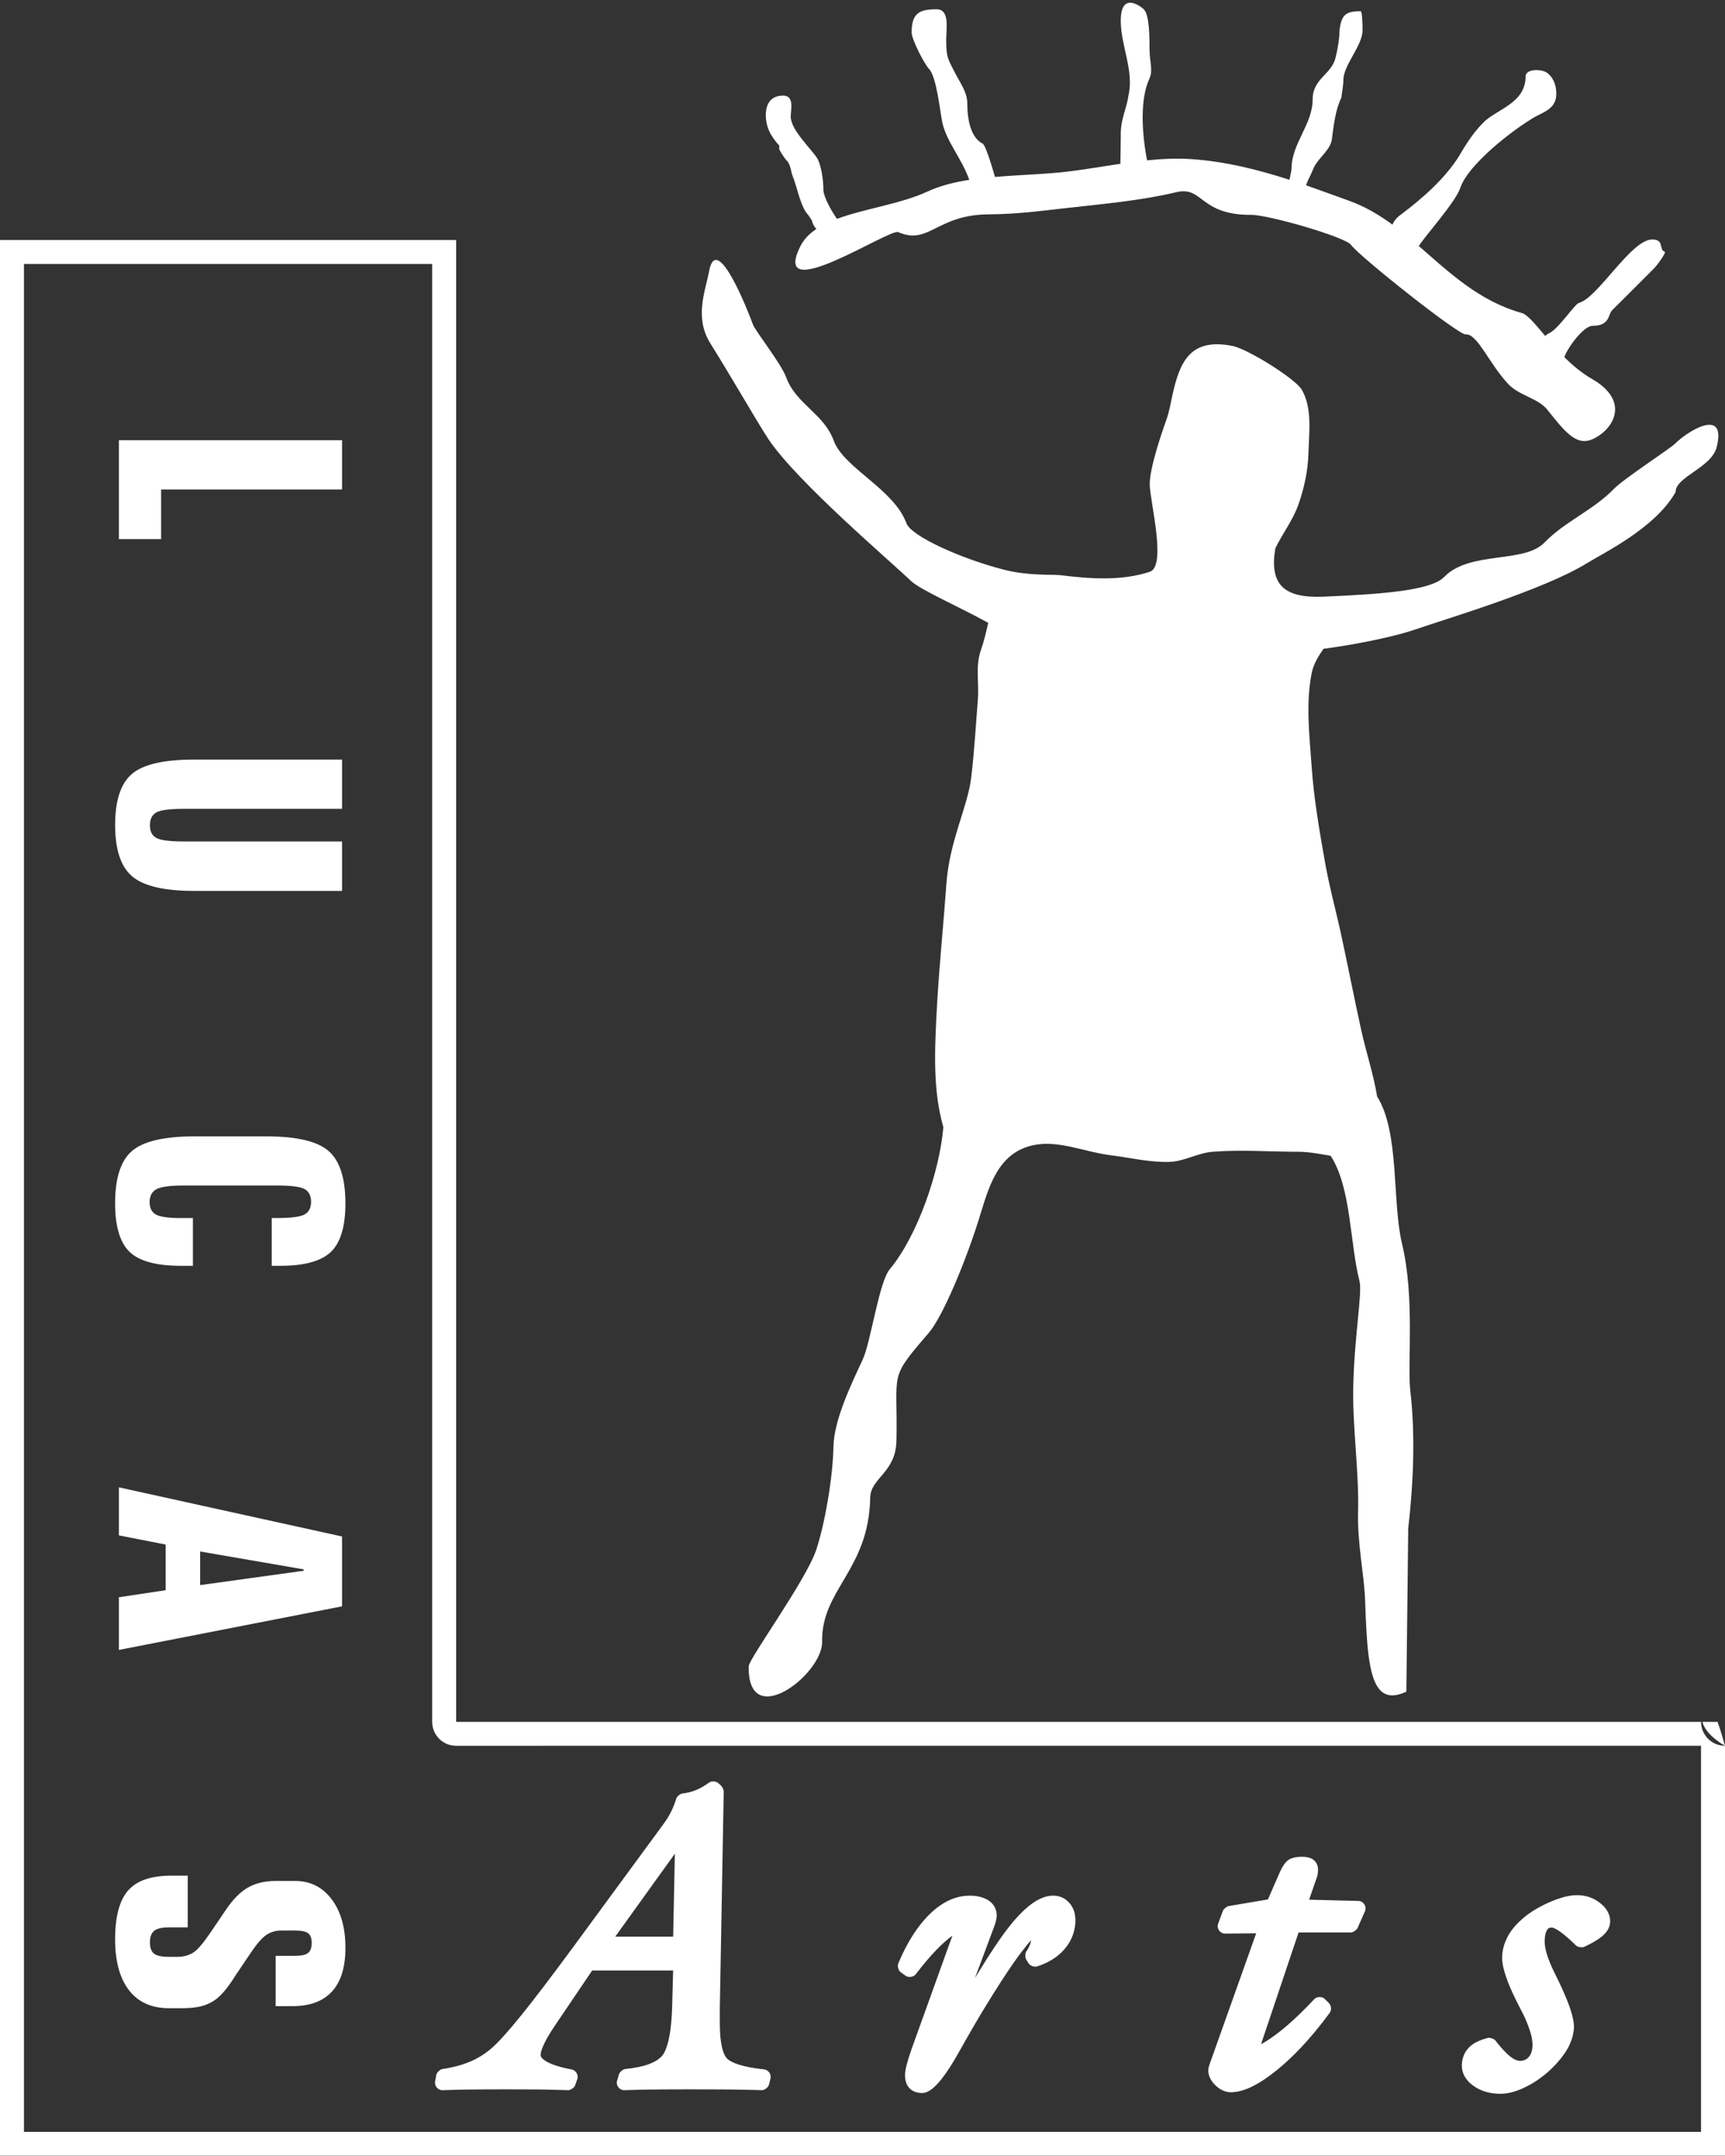 <svg clip-rule="evenodd" fill-rule="evenodd" stroke-linejoin="round" stroke-miterlimit="2" viewBox="0 0 600 750" xmlns="http://www.w3.org/2000/svg"><rect x="0" y="0" width="600" height="750" fill="#333333" stroke="none"/><g fill="#fff"><path d="m597.419 598.97c1.347 3.803 2.509 8.093 2.573 8.328l.003.002v142.625h-599.995v-666.44h158.659v515.485h433.008c0 4.6 3.727 8.329 8.326 8.333l-.001-.005c-.26-.142-6.723-3.715-7.846-8.328zm-5.758 8.333v134.289h-583.328v-649.774h141.992v507.152c0 4.602 3.731 8.333 8.334 8.333zm8.332 0h-.215l.217.005z"/><path d="m512.345 725.473c.001 0 .001.001-.002.001-.405-.301-.738-.567-.998-.811-.291-.26-.578-.562-.874-.905-1.43-1.675-2.091-3.558-1.992-5.643.057-1.166.296-2.263.728-3.277v-.011c.442-1.03 1.072-1.94 1.883-2.72.759-.744 1.706-1.389 2.835-1.924v.005c1.045-.505 2.247-.921 3.604-1.264.64-.156 1.841.203 2.419.697-.141-.146-.276-.297.01-.011 0 .006.021.032.052.068.047.037.088.083.12.12l-.011.005c.021.026.042.047.047.047.432.556.739.946.895 1.139.249.307.541.655.858 1.019 1.373 1.602 2.58 2.783 3.615 3.563l.01.011c.609.468 1.196.806 1.748 1.019l.005-.005c.494.192.978.291 1.446.291.619 0 1.17-.109 1.644-.312h.01c.458-.192.874-.505 1.259-.915.411-.458.733-.978.957-1.571.234-.64.374-1.41.421-2.31.005-.088.005-.072.005-.119v-.541c0-.109-.01-.302-.021-.546-.072-.973-.249-1.992-.546-3.059l-.01-.031c-.229-.853-.541-1.779-.905-2.756-.385-1.01-.832-2.091-1.342-3.225 0-.005-.011-.016-.011-.021s0-.01-.005-.016c-.187-.374-.504-.998-1.04-2.059-.416-.817-.905-1.774-1.482-2.877l-.016-.036c-1.763-3.506-3.074-6.554-3.927-9.139-.926-2.761-1.337-5.06-1.248-6.891.047-1.082.224-2.169.52-3.251v-.01c.286-1.051.687-2.086 1.196-3.111.52-1.045 1.139-2.039 1.836-2.949h.011c.723-.952 1.529-1.841 2.408-2.679l.005.006c1.337-1.28 2.809-2.461 4.421-3.511 1.576-1.035 3.36-2.018 5.357-2.928l-.005-.006.042-.015.01-.011c.385-.177.926-.405 1.592-.681.634-.265 1.154-.463 1.545-.609v.011c2.673-.973 5.045-1.451 7.084-1.451h.026c1.466.005 2.866.223 4.181.65.146.052.344.125.635.234h.01c1.082.426 2.097 1.004 3.043 1.732v-.005c.063.046.146.109.245.192.296.234.577.479.853.749.01.005.01.005.01.01.317.307.567.567.754.796v.021c1.269 1.534 1.857 3.209 1.774 5.009-.047.962-.338 1.888-.89 2.777-.457.739-1.097 1.446-1.908 2.138-.011.005-.011.016-.021.021-.718.603-1.607 1.222-2.674 1.841-1.014.588-2.205 1.191-3.547 1.821-.712.327-2.216.083-2.783-.448l-1.066-1.019c-.307-.297-.629-.588-.946-.884-1.524-1.389-2.83-2.44-3.891-3.158v.006l-.031-.021-.011-.011c-.244-.161-.426-.286-.556-.364-.161-.104-.328-.192-.489-.281l-.01-.01c-.661-.348-1.171-.52-1.524-.52h-.026c-.349 0-.651.057-.879.166-.052.021-.084.037-.094.047v.005c-.172.099-.328.245-.468.422l.005.005-.047.057.011.005c-.094.125-.151.224-.182.281l-.011.011c-.052.093-.109.208-.161.332-.307.723-.499 1.696-.546 2.929-.011.088-.011.047-.011.109l-.01.515h.005c-.01 0-.01.005-.01.01l.026.51c.062.931.223 1.919.499 2.954l.011.026c.213.843.488 1.722.821 2.617l.011.01c.364.993.78 2.008 1.258 3.032 0 .006.006.016.011.021l-.005.005c.171.37.494 1.03.92 1.909.375.775.801 1.639 1.269 2.596l.021.031c.016.036-.052-.109.234.499 0 .011.011.016.011.021.499 1.061.957 2.044 1.352 2.939.426.957.811 1.856 1.149 2.699 1.842 4.515 2.71 7.911 2.601 10.163-.042.822-.172 1.686-.395 2.591-.208.858-.5 1.721-.853 2.595h-.005l-.006.016-.01.015c-.12.302-.234.557-.333.76-.14.301-.265.54-.354.728l-.01.01c-.64 1.217-1.43 2.398-2.346 3.542l.011.005c-1.426 1.831-3.007 3.506-4.734 5.03-1.716 1.519-3.557 2.855-5.518 4.01l-.062.042v-.011c-.567.333-1.098.64-1.602.9-.479.25-1.004.51-1.592.77v.005c-2.793 1.259-5.394 1.883-7.771 1.883-1.799 0-3.464-.224-4.998-.666-1.581-.452-3.017-1.144-4.307-2.054l-.021-.021c-.104-.078.131.109-.202-.146l-.004-.001c-.001-.002-.004-.004-.007-.004zm-181.506-50.935c.034-.088.075-.182.116-.296.115-.317.224-.609.323-.869-.827.552-1.836 1.374-3.017 2.45h.005l-.223.193c-.011.005-.021.015-.026.02-.38.344-.739.687-1.062 1.01l-.01.01c-.406.395-.827.822-1.259 1.264-2.215 2.299-4.624 5.128-7.183 8.473-.754.977-2.507 1.232-3.505.515l-1.717-1.249c-.769-.556-1.217-2.106-.863-2.99.031-.084.068-.162.083-.209.437-1.019.853-1.95 1.243-2.782.442-.942.9-1.852 1.373-2.752 2.424-4.603 5.144-8.394 8.146-11.359h-.006l.042-.031c.619-.604 1.222-1.16 1.805-1.639v-.01c.541-.458 1.165-.931 1.857-1.41 3.313-2.293 6.735-3.438 10.246-3.438 1.29 0 2.46.12 3.516.37h.011c1.139.265 2.148.686 3.016 1.237l.031.011c.958.629 1.696 1.409 2.195 2.346.521.967.76 2.033.708 3.183v.01h-.005c-.011.276-.058.593-.12.962v.011c-.062.296-.12.567-.193.822v.015c-.005.016-.01.026-.01.042 0 0 0 .005-.005.01 0 .005.005.016 0 .021l-.005-.005c-.084.338-.167.65-.266.941l-.01.011c-.109.327-.224.65-.343.978l-.011.015-6.616 17.721c.432-.723.859-1.415 1.28-2.107 4.046-6.626 7.443-11.703 10.163-15.213h.01l.006-.006c.775-1.003 1.55-1.955 2.293-2.824.749-.863 1.488-1.669 2.221-2.413 4.042-4.094 7.781-6.143 11.204-6.143 2.403 0 4.353.905 5.841 2.72v-.005c.021.016.073.083.145.182l.006-.005c.161.213.333.468.525.775l.005-.005c.135.223.286.504.437.837 0 .005 0 .011.011.016h-.006c.619 1.378.89 2.933.807 4.67-.089 1.79-.453 3.485-1.108 5.093-.64 1.581-1.566 3.068-2.773 4.447l-.031.052-.015.015-.011-.005c-.333.374-.676.733-1.009 1.056-.364.343-.754.676-1.149.998-2.003 1.608-4.421 2.872-7.256 3.787-.915.296-2.419-.27-2.923-1.082l-.858-1.389c-.396-.639-.364-2.132.062-2.751.276-.401.525-.811.744-1.212.203-.385.39-.78.546-1.181.031-.104.042-.14.052-.156.042-.119.083-.213.104-.286.01-.031.042-.14.083-.291.063-.25.109-.499.146-.744-.739.739-1.904 2.174-3.527 4.296l-.005.011c-.374.494-.811 1.071-1.29 1.732-.426.588-.905 1.264-1.42 2.008-2.59 3.734-5.726 8.571-9.378 14.537l-.01.021c-1.191 1.919-2.507 4.114-3.942 6.579v.011c-1.514 2.585-3.106 5.367-4.786 8.353l-.02.031c-.786 1.42-1.509 2.689-2.154 3.771-.671 1.129-1.342 2.216-2.013 3.24-3.687 5.685-6.808 8.531-9.32 8.531-.905 0-1.727-.141-2.46-.406h-.011c-.848-.317-1.56-.791-2.127-1.425l-.031-.042c-.531-.619-.916-1.383-1.134-2.278-.187-.759-.26-1.592-.219-2.491v-.011c.016-.265.011-.229.011-.229v-.031s.01-.073.062-.437c0-.015.011-.104.063-.447l-.006-.005c.11-.708.292-1.535.541-2.455h.006c.192-.723.416-1.483.67-2.278.219-.692.521-1.587.895-2.669v-.021l13.737-38.192c-.255.65-.058.135.02-.068l.009-.008.007-.018c0-.005.005-.005.005-.005l.016-.036c0-.002-.001-.002-.002-.001l-.014.037h-.005c.008-.02.016-.034.019-.037zm89.448 45.407c.02-.353.114-.811.28-1.373h.006c.135-.468.301-.952.489-1.467l.02-.041.203-.531 15.651-44.002-10.855.104c-1.717.01-2.996-1.8-2.398-3.412l1.675-4.525c.223-.593 1.342-1.524 1.966-1.628l13.69-2.32 4.254-9.726.031-.058c.448-.957.885-1.737 1.311-2.345.557-.791 1.16-1.384 1.81-1.769l.042-.031c.041-.026-.115.031.223-.114.141-.073.276-.13.396-.182l.587-.203.021-.011c.874-.265 1.961-.4 3.23-.4.702 0 1.327.057 1.899.177.712.151 1.326.4 1.836.738l.047.031c.639.448 1.107 1.03 1.409 1.753v.021c.255.619.369 1.3.333 2.013l-.062.77-.084.759c-.041.203-.104.421-.182.661h.005c-.005.01-.005.015-.005.026 0 0-.005 0-.005.005-.047.146-.099.281-.146.4l.006.006-2.627 7.573 17.174.431c1.743.042 2.96 1.951 2.263 3.558l-2.601 5.893c-.312.692-1.565 1.519-2.319 1.519h-18.179l-13.065 38.884c.275-.151.546-.307.827-.463 1.68-.983 3.438-2.2 5.279-3.625l.016-.005c.691-.541 1.196-.952 1.57-1.248.354-.297.885-.749 1.618-1.379h.01c2.83-2.46 5.909-5.451 9.222-8.982.884-.947 2.705-.973 3.625-.063l1.504 1.498c.801.796.905 2.497.197 3.376l-.01.015-.005-.005c-.801 1.087-1.644 2.195-2.507 3.308-.937 1.197-1.79 2.263-2.559 3.189-4.411 5.31-8.806 9.747-13.201 13.315l-.005.021-.026.02-.005-.01c-1.535 1.238-2.996 2.33-4.39 3.266-1.441.963-2.814 1.769-4.104 2.409-2.767 1.373-5.29 2.059-7.542 2.059-.978 0-1.945-.223-2.902-.671-.853-.4-1.68-.978-2.471-1.737l-.223-.224c0-.005-.011-.005-.011-.01-.192-.192-.385-.406-.567-.635-.192-.234-.359-.462-.51-.681l-.005-.01c-.832-1.249-1.217-2.559-1.154-3.912zm-266.455-.187h.021-.021c.031-.005.078-.01.026-.005.016 0 .036-.005.057-.005.687-.11 1.191-.188 1.545-.255.401-.078.874-.167 1.488-.307h.01c2.471-.525 4.686-1.212 6.642-2.049l.021-.011c.364-.156.744-.327 1.118-.509.432-.208.806-.396 1.103-.557v-.005c1.867-.999 3.641-2.226 5.295-3.662l-.006-.005c1.15-1.009 2.575-2.471 4.265-4.353h.011c1.727-1.925 3.698-4.255 5.903-6.996l.011-.005c2.195-2.71 4.8-6.055 7.812-10.013 3.001-3.947 6.345-8.426 10.033-13.424l31.426-42.827.016-.042c.572-.754 1.076-1.472 1.503-2.153v-.011c.457-.738.879-1.477 1.248-2.226l.016-.026.01-.01c.094-.177.198-.395.307-.635.078-.166.177-.385.291-.639.489-1.108.9-2.221 1.228-3.329.218-.754 1.388-1.722 2.169-1.805.78-.083 1.576-.224 2.377-.427.78-.192 1.56-.447 2.33-.764v.005c.733-.307 1.487-.681 2.273-1.129.785-.452 1.534-.946 2.247-1.466.816-.604 2.449-.531 3.198.145l1.082.978c.328.297.853 1.493.843 1.93l-1.363 75.522v5.128c0 3.438.255 6.242.765 8.4.437 1.878 1.045 3.189 1.81 3.927.827.806 2.241 1.514 4.244 2.133 2.231.692 5.108 1.222 8.629 1.602 1.425.145 2.533 1.721 2.19 3.115l-.536 2.169c-.234.978-1.535 1.971-2.538 1.94l-3.054-.088c-2.096-.052-4.259-.099-6.475-.125-.406-.005-.843-.016-1.259-.016l-1.638-.015c-.713-.005-1.467-.011-2.232-.016-2.767-.015-6.085-.026-9.955-.026-.759 0-1.492.005-2.205.005-1.779 0-3.422.006-4.92.011-.734 0-1.446.005-2.138.01-2.013.011-3.74.026-5.149.047-.188 0-.375.005-.562.005v.005l-1.285.021c-.374.005-.816.016-1.248.026-1.935.042-3.828.099-5.659.156-1.659.063-2.98-1.638-2.517-3.24l.671-2.309c.218-.76 1.399-1.738 2.189-1.816 3.329-.327 6.096-.899 8.296-1.726 1.992-.755 3.485-1.686 4.463-2.814.036-.047-.078.093.042-.058l.01-.015c.25-.307.489-.656.702-1.04.239-.437.473-.952.692-1.524 1.207-3.184 1.909-8.083 2.091-14.673l.343-12.421h-28.165l-12.972 19.198c-.91 1.352-1.669 2.544-2.278 3.579-.598 1.019-1.118 2.018-1.565 2.959-.411.884-.708 1.638-.885 2.268-.156.536-.234.998-.234 1.389 0 .702.651 1.435 1.946 2.21v.01c.894.536 2.059 1.036 3.495 1.493 1.508.489 3.313.936 5.409 1.337 1.431.27 2.403 1.945 1.925 3.318l-.765 2.174c-.296.843-1.602 1.738-2.491 1.701-.214-.01-.344-.015-.432-.021-1.737-.052-5.633-.161-7.531-.192l-1.093-.016c-.457-.005-.941-.01-1.414-.015-.625-.005-1.296-.011-1.966-.016-2.45-.015-5.41-.026-8.874-.026-.718 0-1.415.005-2.091.005-1.68 0-3.24.006-4.66.011-.713 0-1.399.005-2.044.01-1.925.011-3.579.026-4.947.047l-.556.01h.005c-.421.006-.837.016-1.243.021-.364.005-.796.016-1.217.026-1.888.042-3.761.099-5.602.156-1.503.063-2.824-1.461-2.554-2.975l.417-2.309c.15-.822 1.227-1.888 2.064-2.06h.037zm-52.096-21.887h-5.856v-17.507h6.897c2.085 0 3.536-.338 4.384-1.004s1.259-1.831 1.259-3.48c0-1.617-.416-2.735-1.243-3.36-.827-.619-2.283-.946-4.4-.946h-5.046c-1.971 0-3.713.551-5.248 1.628-1.518 1.076-3.287 3.178-5.331 6.22l-4.962 7.365c-.25.365-.634.983-1.149 1.769-2.32 3.547-4.447 5.95-6.377 7.25-1.446.978-3.032 1.696-4.816 2.133-1.759.432-3.901.645-6.377.645h-4.744c-5.997 0-10.61-2.075-13.835-6.216-3.23-4.15-4.853-10.085-4.853-17.777 0-7.865 1.509-13.524 4.53-16.967 3.017-3.438 8.01-5.144 15.001-5.144h5.732v17.991h-6.575c-2.387 0-4.083.395-5.087 1.186-.988.78-1.492 2.117-1.492 3.989 0 1.894.473 3.194 1.404 3.948.921.739 2.637 1.124 5.175 1.124h3.001c2.174 0 4.063-.526 5.659-1.592 1.597-1.066 3.626-3.615 6.289-7.542l4.993-7.365c2.377-3.511 4.889-6.08 7.583-7.609s5.909-2.289 9.628-2.289h6.787c5.228 0 9.451 2.107 12.665 6.335 3.215 4.229 4.817 9.883 4.817 16.951 0 6.679-1.545 11.734-4.655 15.151-3.106 3.407-7.703 5.113-13.758 5.113zm229.077-23.273.002-.002-.003.004c-.004.009-.008.018-.008.027v-.021c.004 0 .005-.003.008-.006zm-96.669-.897.588-28.856-20.737 28.856zm-115.166-139.206v24.295l-77.618 15.162v-18.324l16.254-2.445v-15.89l-16.254-3.178v-16.717zm-13.362 11.432-35.997-6.215v11.692l35.997-4.988zm-8.103-105.595h-3.001v-16.613h1.685c4.941 0 8.192-.406 9.721-1.233s2.278-2.299 2.278-4.405c0-2.128-.754-3.631-2.278-4.458s-4.78-1.227-9.721-1.227h-32.097c-4.884 0-8.103.421-9.685 1.29-1.581.863-2.371 2.361-2.371 4.514 0 2.06.733 3.501 2.21 4.307 1.472.806 4.291 1.212 8.478 1.212h4.364v16.613h-4.26c-8.493 0-14.418-1.628-17.762-4.848-3.355-3.235-5.035-8.884-5.035-16.961 0-8.712 1.966-14.761 5.872-18.137 3.907-3.37 11.157-5.076 21.757-5.076h24.987c10.548 0 17.752 1.69 21.648 5.092 3.9 3.407 5.841 9.476 5.841 18.23 0 8-1.675 13.612-5.03 16.847-3.339 3.225-9.211 4.853-17.601 4.853zm21.465-176.109v17.138h-54.878c-4.941 0-8.176.405-9.685 1.232-1.508.822-2.262 2.325-2.262 4.494 0 2.159.754 3.615 2.262 4.427 1.509.811 4.744 1.206 9.685 1.206h54.878v17.201h-51.305c-10.491 0-17.715-1.675-21.678-5.045-3.969-3.36-5.951-9.326-5.951-17.882 0-8.546 1.956-14.465 5.873-17.789 3.901-3.328 11.156-4.982 21.756-4.982zm0-111.088v17.132h-62.94v17.269h-14.678v-34.401z"/><path d="m443.599 190.714c2.527-5.165 6.147-9.82 8.046-15.256 1.971-5.627 3.282-11.614 3.454-17.59.213-7.469 1.419-15.859-2.305-22.288-2.215-3.838-18.818-14.204-24.144-15.25-14.553-2.855-18.157 5.415-20.696 16.421-.827 3.588-1.066 5.919-2.293 9.383-1.878 5.263-5.748 16.69-5.748 22.287 0 5.815 6.013 28.518 0 30.495-9.856 3.24-20.768 2.444-31.046 1.175-2.928-.353-10.819.338-19.687-1.914-14.776-3.776-32.247-11.645-33.901-16.15-4.338-11.89-21.809-19.223-25.284-28.736-3.474-9.519-13.112-12.613-16.586-22.121-1.732-4.749-10.658-15.937-11.526-18.309-1.732-4.748-12.613-32.508-15.235-18.537-1.305 6.975-5.232 16.124.468 25.19 6.752 10.735 16.67 28.014 20.197 33.293 9.924 14.849 42.671 42.634 49.484 49.23 3.236 3.131 16.806 9.034 26.948 14.631-.744 3.115-1.42 6.267-2.481 9.227-2.112 5.94-.66 11.302-1.149 17.601-.703 9.034-1.228 17.97-2.299 26.979-1.223 10.314-7.615 22.068-8.66 37.246-.822 11.916-2.45 28.3-3.168 40.85-.983 17.352-1.524 30.625 2.133 43.535-1.254 15.224-8.931 37.802-18.657 49.443-3.75 4.488-6.57 25.257-9.352 31.301-3.599 7.817-10.028 20.794-10.215 30.417-.203 10.491-2.851 26.266-5.94 35.737-3.428 10.512-23.489 38.022-23.536 40.643-.437 22.729 25.325 3.121 25.543-8.244-.525-18.376 16.239-25.044 16.717-50.395.141-6.996 8.92-8.571 9.134-19.936.473-24.482-2.934-20.94 11.224-37.387 4.671-5.435 12.374-23.53 17.362-39.285 3.235-10.231 6.106-23.468 19.26-26.079 8.728-1.727 17.627 2.424 26.448 3.521 6.892.853 13.763 2.575 20.696 2.346 5.108-.166 9.851-3.126 14.943-3.521 9.94-.78 19.931 0 29.897 0 3.604 0 7.417.759 11.193 1.394 7.204 11.12 6.652 30.422 10.033 43.592 1.051 4.109-1.815 19.078-2.179 36.923-.286 13.882 2.054 29.512 1.685 43.212-.307 11.328 2.153 21.949 2.455 31.078.239 7.286.525 13.679 1.176 18.833 1.435 11.344 4.66 16.738 13.164 12.775l.65-56.808c1.696-14.829 2.611-31.614.702-48.07-1.035-8.936 1.628-32.305-2.824-50.759-3.579-14.912-.801-38.848-8.702-51.399-1.253-7.776-3.807-15.297-5.503-22.995-2.408-10.928-4.54-21.907-6.902-32.84-1.851-8.614-4.223-17.123-5.747-25.804-1.914-10.881-3.823-21.809-4.598-32.84-.759-10.923-2.143-22.121 0-32.841.598-2.996 2.237-5.747 4.099-8.421 13.294-1.737 26.417-4.759 32.117-6.782 8.889-3.142 44.341-13.576 59.549-23.016 5.404-3.36 23.832-12.218 30.792-24.721 0-5.363 12.524-8.452 14.314-15.661 3.578-14.413-10.736-5.009-14.314-1.321-1.79 1.841-17.887 12.212-21.466 15.895-7.152 7.38-17.003 11.286-24.149 18.667-7.157 7.38-25.944 2.741-34.885 11.963-4.546 4.691-21.346 5.955-41.896 6.839-14.033.609-18.912-4.348-16.81-16.846z"/><path d="m507.959 65.291c2.668-8.005 18.017-20.025 26.027-24.691 4.01-2.002 7.339-3.339 7.339-8.01 0-3.339-1.332-6.007-3.334-7.338-2.008-1.332-7.344-1.332-7.344 1.331 0 9.347-10.008 11.349-14.678 16.02-4.005 4.01-6.674 8.676-8.676 12.015-4.671 7.344-12.015 14.012-20.025 20.025-1.565 1.133-2.491 2.33-2.918 3.516-4.634-3.402-9.549-6.336-15.099-8.317-4.556-1.628-9.565-3.501-14.938-5.358.395-1.575 1.103-2.491 2.257-5.19 1.337-4.005 6.008-6.674 6.674-10.679.671-5.341 1.336-10.683 3.339-14.683 0-.671.671-4.005.671-6.002 0-5.342 6.668-12.02 6.668-17.351 0-.671 0-6.673-.666-6.673-5.336 0-6.673 1.331-7.339 6.673 0 2.668-.671 6.673-1.337 9.336-1.336 6.013-8.01 7.344-8.01 14.688 0 8.671-7.333 15.344-7.333 24.02 0 .598-.401 2.267-.723 3.921-10.569-3.406-22.256-6.418-34.313-7.203-5.024-.328-10.116-.078-15.224.442-1.857-9.727-2.507-21.393.863-28.524 1.28-2.699 0-6.002 0-10.007 0-4.01 0-12.02-2.002-14.017-.666-.666-8.005-6.668-8.005 4.005 0 8.675 4.671 17.351 2.674 26.027-.671 4.67-2.674 8.01-2.674 13.351 0 2.72-.078 6.647-.14 10.361-8.135 1.207-16.223 2.689-24.025 3.272-6.787.515-13.356.764-19.588 1.295-1.321-4.603-3.36-11.131-4.296-11.594-4.005-2.002-5.336-8.004-5.336-14.012 0-4.005-2.669-7.339-4.666-11.349-2.002-4.005-2.673-4.671-2.673-10.678 0-4.005 1.331-10.678-3.345-10.678-6.002 0-8.67 1.336-8.67 8.01 0 2.668 4.665 11.343 6.007 12.68 2.663 2.663 3.828 14.709 4.666 18.683 1.378 6.543 6.772 12.561 9.372 19.957-5.284.822-10.225 2.065-14.709 4.14-9.154 4.229-21.694 5.867-31.29 9.43l-.006-.005c-1.44-1.924-4.743-7.495-4.743-10.163 0-3.345-.666-8.015-2.003-10.678-2.002-3.345-9.346-10.018-9.346-14.683 0-2.674 1.337-7.345-2.668-7.345-7.345 0-6.674 8.681-4.671 12.681.666 1.337 2.002 3.339 3.339 4.671v1.331c.666 1.342 2.003 3.345 2.674 4.005 1.331 1.342 1.414 3.974 2.002 5.342 1.415 3.303 2.741 10.829 5.414 13.502l1.337 2.003c0 .671.666 2.002 1.332 2.673.057.063.119.115.177.172-2.435 1.623-4.369 3.578-5.592 6.028-10.673 21.414 30.989-6.252 34.037-4.92 10.678 4.665 13.341-6.06 31.364-6.174 10.012-.057 18.797-1.264 26.89-2.169 13.492-1.498 26.391-2.663 38.51-5.55 9.305-2.215 8.005 7.995 26.027 7.891 6.002-.032 32.794 7.718 34.703 10.444 2.757 3.921 38.702 32.466 40.044 31.124 3.958-.026 7.911 9.945 14.465 17.102 3.932 4.291 10.506 5.014 13.783 9.123 5.997 7.51 10.059 12.841 15.786 10.21 7.407-3.397 13.06-13.284-.224-20.899-3.594-2.065-6.808-4.78-9.653-7.62 1.227-3.448 6.694-10.886 9.877-10.886 6.013 0 5.342-4.005 6.673-5.336 4.01-4.005 11.349-11.35 14.683-14.678.999-.999 4.338-5.509 3.672-5.758-2.2-.822 0-4.255-4.337-4.255-7.345 0-18.689 20.025-25.362 22.022-1.336 0-7.339 9.347-10.678 10.684-.504.249-.884.541-1.165.873-3.485-4.124-6.174-7.453-8.176-8.009-14.923-4.177-25.242-14.148-35.806-23.297 2.206-3.578 12.759-15.193 14.46-20.3z"/></g></svg>
